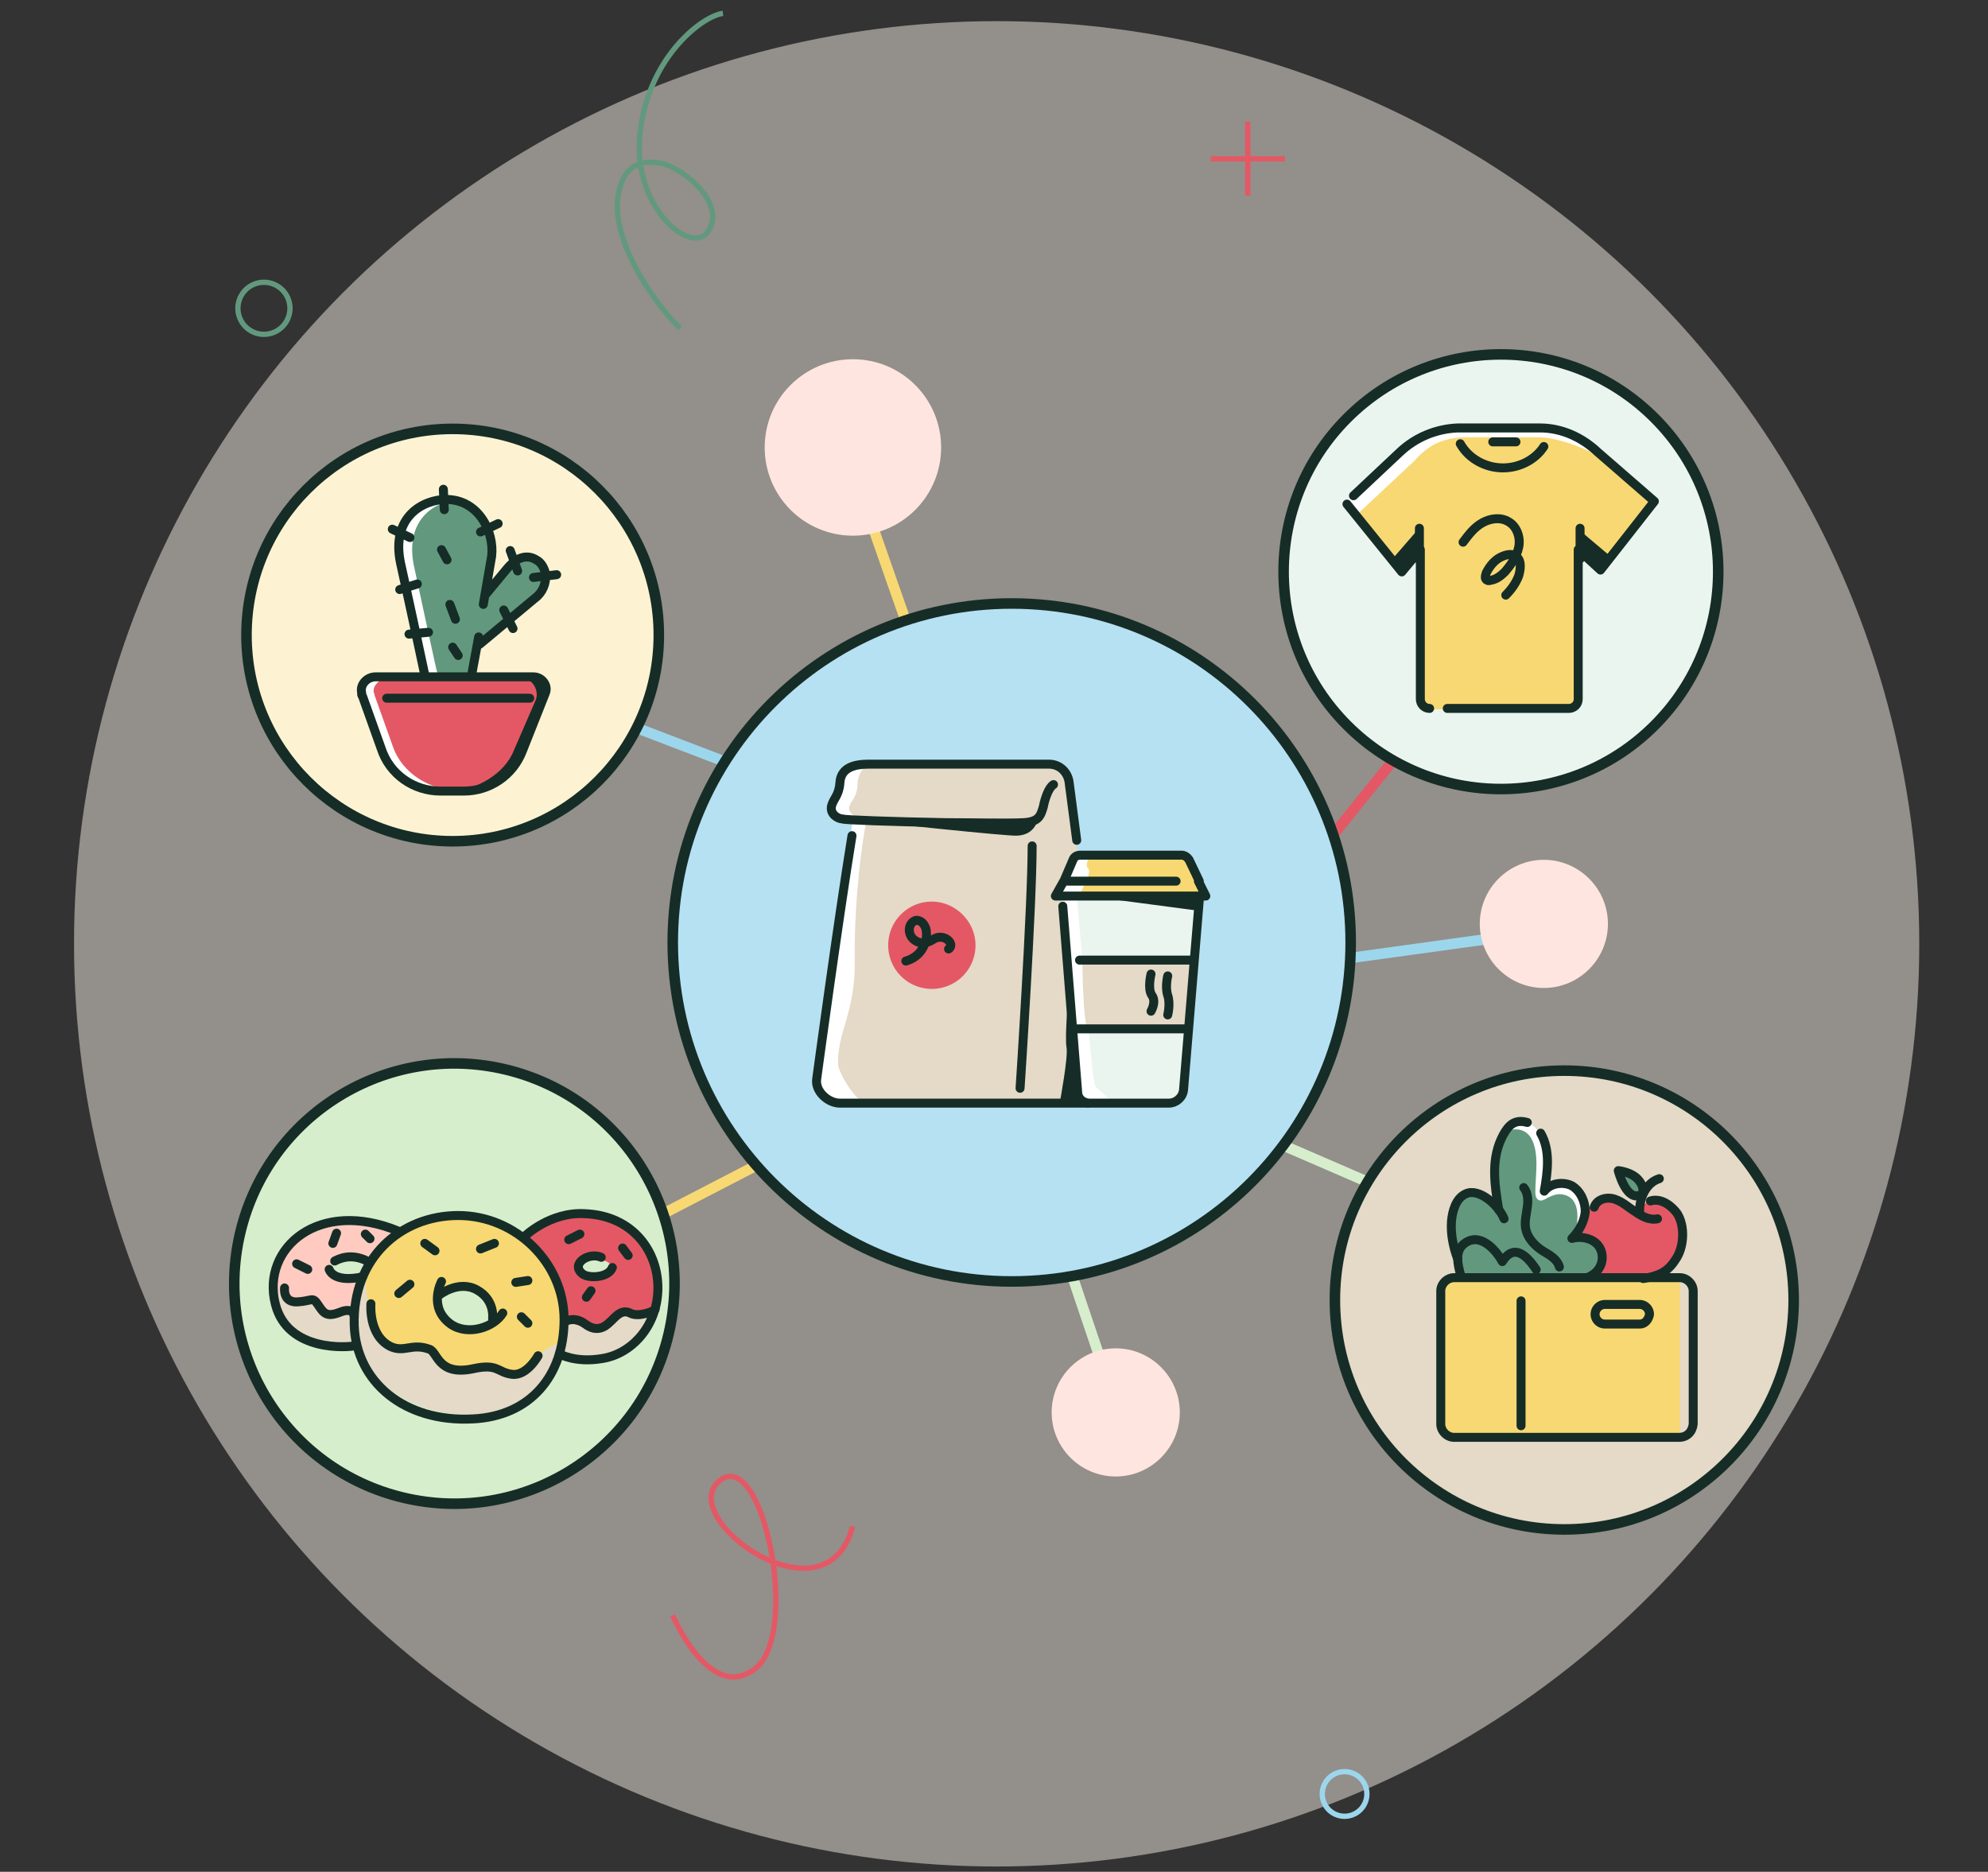 <svg width="376" height="354" fill="none" xmlns="http://www.w3.org/2000/svg"><rect width="100%" height="100%" fill="#333333" stroke="none"/><g clip-path="url(#clip0)"><circle cx="188.5" cy="178.5" r="174.5" fill="#F4EDE3" fill-opacity=".5"/><path d="M236 23v14M243 30.036h-14" stroke="#E45865" stroke-miterlimit="10"/><path d="M128.646 62.088c-4.478-4.184-13.372-16.613-11.678-25.488 1.038-5.44 4.406-6.41 7.96-5.74 4.2.793 12.616 7.62 8.962 12.951-3.133 4.56-14.224-4.49-12.868-18.287 1.429-14.648 11.829-22.518 15.711-22.99M54.84 58.412a4.92 4.92 0 10-9.838-.207 4.92 4.92 0 009.839.207z" stroke="#62997E" stroke-miterlimit="10"/><path d="M76.25 119.148l13.997.295M83.432 112.298l-.296 13.997" stroke="#F8D872" stroke-miterlimit="10"/><path d="M258.523 339.395a4.218 4.218 0 10-8.434-.178 4.218 4.218 0 008.434.178z" stroke="#9CD6EC" stroke-miterlimit="10"/><path d="M127.24 305.514s7.067 16.79 15.648 10.018c8.58-6.772 1.282-42.237-6.829-35.456-8.429 7.01 20.194 27.77 25.208 8.579" stroke="#E45865" stroke-miterlimit="10"/><path d="M97.907 129.063l50.059 19.146" stroke="#9CD6EC" stroke-width="1.996" stroke-miterlimit="10" stroke-linecap="round" stroke-linejoin="round"/><path d="M247.206 164.017l29.333-36.359" stroke="#E45865" stroke-width="1.996" stroke-miterlimit="10" stroke-linecap="round" stroke-linejoin="round"/><path d="M109.851 237.613l39.344-20.375" stroke="#F8D872" stroke-width="1.996" stroke-miterlimit="10" stroke-linecap="round" stroke-linejoin="round"/><path d="M235.965 183.865l52.167-7.202" stroke="#9CD6EC" stroke-width="1.996" stroke-miterlimit="10" stroke-linecap="round" stroke-linejoin="round"/><path d="M227.885 210.212l58.842 25.469" stroke="#D6EECC" stroke-width="1.996" stroke-miterlimit="10" stroke-linecap="round" stroke-linejoin="round"/><path d="M164.125 96.92l12.295 35.129" stroke="#F8D872" stroke-width="1.996" stroke-miterlimit="10" stroke-linecap="round" stroke-linejoin="round"/><path d="M196.269 221.98l13.524 40.048" stroke="#D6EECC" stroke-width="1.996" stroke-miterlimit="10" stroke-linecap="round" stroke-linejoin="round"/><path d="M191.351 242.355c35.407 0 64.111-28.703 64.111-64.111 0-35.407-28.704-64.111-64.111-64.111-35.408 0-64.111 28.704-64.111 64.111 0 35.408 28.703 64.111 64.111 64.111z" fill="#B6E1F3"/><path d="M191.351 242.355c35.407 0 64.111-28.703 64.111-64.111 0-35.407-28.704-64.111-64.111-64.111-35.408 0-64.111 28.704-64.111 64.111 0 35.408 28.703 64.111 64.111 64.111z" fill="#B6E1F3" stroke="#162D27" stroke-width="1.996" stroke-miterlimit="10" stroke-linecap="round" stroke-linejoin="round"/><path d="M161.315 101.311c9.215 0 16.686-7.47 16.686-16.686 0-9.216-7.471-16.687-16.686-16.687-9.216 0-16.687 7.471-16.687 16.687 0 9.215 7.471 16.686 16.687 16.686zM304.115 174.731c0 6.675-5.445 12.12-12.119 12.12-6.675 0-12.12-5.445-12.12-12.12 0-6.674 5.445-12.119 12.12-12.119 6.674 0 12.119 5.445 12.119 12.119zM223.143 267.121c0 6.675-5.446 12.12-12.12 12.12-6.675 0-12.12-5.445-12.12-12.12 0-6.674 5.445-12.119 12.12-12.119 6.674 0 12.12 5.445 12.12 12.119z" fill="#FFE5DF"/><path d="M126.453 252.319c5.283-22.375-8.572-44.796-30.946-50.079-22.375-5.283-44.796 8.572-50.08 30.946-5.282 22.375 8.573 44.796 30.947 50.079 22.375 5.283 44.796-8.572 50.079-30.946z" fill="#D6EECC"/><path d="M126.453 252.319c5.283-22.375-8.572-44.796-30.946-50.079-22.375-5.283-44.796 8.572-50.08 30.946-5.282 22.375 8.573 44.796 30.947 50.079 22.375 5.283 44.796-8.572 50.079-30.946z" stroke="#162D27" stroke-width="1.996" stroke-miterlimit="10" stroke-linecap="round" stroke-linejoin="round"/><path d="M312.937 137.188c16.051-16.051 16.051-42.074 0-58.125-16.051-16.051-42.074-16.051-58.125 0-16.051 16.05-16.051 42.074 0 58.125 16.051 16.051 42.074 16.051 58.125 0z" fill="#EBF5F0"/><path d="M312.937 137.188c16.051-16.051 16.051-42.074 0-58.125-16.051-16.051-42.074-16.051-58.125 0-16.051 16.05-16.051 42.074 0 58.125 16.051 16.051 42.074 16.051 58.125 0z" stroke="#162D27" stroke-width="1.996" stroke-miterlimit="10" stroke-linecap="round" stroke-linejoin="round"/><path d="M295.86 289.253c23.961 0 43.385-19.424 43.385-43.385s-19.424-43.385-43.385-43.385-43.385 19.424-43.385 43.385 19.424 43.385 43.385 43.385z" fill="#E5D9C7"/><path d="M295.86 289.253c23.961 0 43.385-19.424 43.385-43.385s-19.424-43.385-43.385-43.385-43.385 19.424-43.385 43.385 19.424 43.385 43.385 43.385z" stroke="#162D27" stroke-width="1.996" stroke-miterlimit="10" stroke-linecap="round" stroke-linejoin="round"/><path d="M113.138 147.48c15.228-15.228 15.228-39.917 0-55.145-15.228-15.228-39.917-15.228-55.145 0-15.227 15.228-15.227 39.917 0 55.145 15.228 15.228 39.917 15.228 55.145 0z" fill="#FDF3D2"/><path d="M85.611 159.099c21.536 0 38.994-17.458 38.994-38.994 0-21.535-17.458-38.993-38.994-38.993-21.535 0-38.993 17.458-38.993 38.993 0 21.536 17.458 38.994 38.993 38.994z" fill="#FDF3D2" stroke="#162D27" stroke-width="1.996" stroke-miterlimit="10" stroke-linecap="round" stroke-linejoin="round"/><path d="M286.375 80.936h5.27c4.04 0 7.904 1.757 10.89 4.567l10.714 9.133-10.539 12.823-4.04-3.338v28.28c0 1.053-.878 1.756-1.756 1.756h-10.89 2.81-18.618c-1.054 0-1.757-.878-1.757-1.756v-28.455l-3.513 4.215-10.714-12.998 10.539-9.66c2.986-2.81 6.85-4.391 10.89-4.567h10.714z" fill="#F8D872"/><path d="M276.89 82.693h14.052c3.689 0 10.363 2.459 12.647 4.566 0 0-4.216-6.323-11.066-6.323H275.836c-4.039 0-7.904 1.757-10.89 4.567l-10.714 9.66 2.283 2.284 11.066-10.363c2.635-2.986 5.269-4.216 9.309-4.391z" fill="#fff"/><path d="M270.391 133.981c-1.053 0-1.756-.878-1.756-1.756v-28.279l-3.513 4.215-10.363-12.822" stroke="#162D27" stroke-width="1.697" stroke-miterlimit="10" stroke-linecap="round" stroke-linejoin="round"/><path d="M255.988 93.758l8.783-8.255c2.986-2.81 6.85-4.391 10.89-4.567h15.632c4.04 0 7.904 1.757 10.89 4.567l10.715 9.31-10.188 12.997-4.215-3.864v28.279c0 1.054-.878 1.756-1.757 1.756h-10.89 2.811-14.93" stroke="#162D27" stroke-width="1.697" stroke-miterlimit="10" stroke-linecap="round" stroke-linejoin="round"/><path d="M276.188 83.922c1.58 2.81 4.742 4.567 8.079 4.567 3.162 0 6.148-1.581 7.729-4.04M268.459 99.906v5.972M298.846 99.906v5.796M276.715 102.541c1.054-1.406 2.107-2.81 3.688-3.689 1.581-.878 3.513-1.054 4.918-.176 1.581.879 2.284 2.986 1.933 4.743-.352 1.756-1.406 3.337-2.635 4.742-.703.703-1.581 1.405-2.635 1.581-.176 0-.351.176-.702 0-.527-.176-.352-.878-.176-1.405.702-1.405 1.756-2.635 3.162-3.162.878-.351 1.932-.527 2.634.176.878.703.703 2.283.352 3.513-.527 1.405-1.406 2.635-2.46 3.688M282.335 83.57h4.391" stroke="#162D27" stroke-width="1.697" stroke-miterlimit="10" stroke-linecap="round" stroke-linejoin="round"/><path d="M263.365 105.702l4.567-5.269v4.04l-3.161 3.161-1.406-1.932zM299.549 100.96l5.62 4.742-1.932 1.757-4.04-3.338.352-3.161z" fill="#162D27"/><path d="M301.832 229.533l.527-.527-.527.527zM304.642 227.777c.176 0 .352-.176.527-.176-.175 0-.351.176-.527.176zM302.535 229.006l.527-.527-.527.527z" fill="#fff"/><path d="M301.656 229.709c.176-.176.176-.176 0 0 .176-.176.176-.176 0 0z" fill="#E45865"/><path d="M203.821 161.031l-1.405-12.822c-.176-2.108-1.756-3.689-3.864-3.689h-34.076c-2.81 0-5.269.703-5.445 3.513-.175 2.459-1.229 2.986-1.58 4.391-.352 1.581 1.229 2.459 2.107 2.459 0 0 .703.176 1.932.176-2.634 17.389-6.85 49.005-6.85 49.005-.351 2.284 2.108 4.567 4.391 4.567h46.898l-2.108-47.6z" fill="#E5D9C7"/><path d="M158.505 201.254c-.176-6.148 3.337-9.836 3.161-19.673-.175-13.876 2.108-26.522 2.284-26.522-.879 0-3.689-.878-3.338-2.459.352-1.23 1.581-1.932 1.581-4.391.176-2.811 2.108-3.689 2.108-3.689-2.81 0-5.269.703-5.445 3.513-.176 2.459-1.23 2.986-1.581 4.391-.351 1.581 1.23 2.459 2.108 2.459 0 0 .702.176 1.932.176-2.635 17.389-6.85 49.005-6.85 49.005-.352 2.284 2.107 4.567 4.391 4.567h4.742c-1.756-.527-4.918-5.445-5.093-7.377z" fill="#fff"/><path d="M203.646 158.923l-1.405-10.714c-.176-2.108-1.757-3.689-3.865-3.689h-34.075c-2.81 0-5.269.703-5.445 3.513-.176 2.459-1.23 2.986-1.581 4.391-.351 1.581 1.23 2.459 2.108 2.459-.176.176 9.485.527 19.497.703 5.62 0 11.241.175 14.754 0 2.81-.176 3.162-1.23 3.688-2.986.352-1.757 1.054-3.689 1.933-4.216M195.215 159.977c0 11.417-2.284 45.844-2.284 45.844" stroke="#162D27" stroke-width="1.697" stroke-miterlimit="10" stroke-linecap="round" stroke-linejoin="round"/><path d="M184.5 178.771a8.245 8.245 0 01-8.255 8.255 8.245 8.245 0 01-8.255-8.255 8.245 8.245 0 018.255-8.255c4.391 0 8.255 3.688 8.255 8.255z" fill="#E45865"/><path d="M161.139 158.045c-2.634 16.159-6.674 46.019-6.674 46.019-.352 2.284 2.107 4.567 4.391 4.567h46.897" stroke="#162D27" stroke-width="1.697" stroke-miterlimit="10" stroke-linecap="round" stroke-linejoin="round"/><path d="M226.831 170.164l-2.986 36.008c-.176 1.405-1.405 2.459-2.81 2.459h-14.93c-1.23 0-2.284-.878-2.284-2.108l-2.986-36.359" fill="#EBF5F0"/><path d="M202.241 182.108l.878 11.944 21.429.176.702-12.295-23.009.175z" fill="#E5D9C7"/><path d="M203.646 169.813s1.054 11.066 1.054 11.768c0 .703.175 11.417.878 12.471.702 1.23.878 10.89 1.756 11.593.879.703 2.635 2.459 2.811 2.459.175 0-4.216.878-5.27-.351-1.054-1.23-3.337-37.764-3.337-37.764l2.108-.176z" fill="#fff"/><path d="M228.061 169.462l-1.405-2.811-2.284-4.918-21.253-.175-2.108 5.445-1.405 2.459h28.455z" fill="#F8D872"/><path d="M206.281 161.733s-1.23 1.757-.527 2.459c.702.527-.352 2.459-.352 2.459l-1.054 2.284-4.039.175 1.229-2.634 1.757-5.094 2.986.351z" fill="#fff"/><path d="M226.831 170.164l-2.986 36.008c-.175 1.405-1.405 2.459-2.81 2.459h-14.93c-1.23 0-2.284-.878-2.284-2.108l-2.81-35.129M222.44 166.651h-21.253l-1.581 2.811h28.455l-1.405-2.811M201.362 166.3l1.581-3.688c.176-.527.703-.879 1.405-.879h19.146c.527 0 1.054.352 1.405.879l1.932 4.039M204.173 181.581h21.077M224.372 194.579H203.47" stroke="#162D27" stroke-width="1.697" stroke-miterlimit="10" stroke-linecap="round" stroke-linejoin="round"/><path d="M220.859 184.567s-.527 2.108 0 3.689 0 3.689 0 3.689M217.698 184.216s-.703 2.81.175 4.04c.878 1.229-.175 2.986-.175 2.986" stroke="#162D27" stroke-width="1.697" stroke-miterlimit="10" stroke-linecap="round" stroke-linejoin="round"/><path d="M164.828 155.41s26.171 2.811 27.576 2.635c3.513-.176 3.865-3.162 3.865-3.162l-31.441.527zM206.983 169.637l18.618 2.459c.879.176 1.581-.526 1.406-1.405v-1.054h-20.024z" fill="#162D27"/><path d="M171.327 181.757c1.229-.351 2.283-1.054 2.986-2.108.702-1.054 1.054-2.283.878-3.513 0-.527-.351-1.229-.703-1.58-.351-.352-1.054-.703-1.581-.352-.702.352-1.053 1.23-.878 2.108.176.878.703 1.405 1.405 1.756a2.602 2.602 0 002.284 0c.527-.175.878-.526 1.405-.702 1.054-.351 2.283.176 2.635 1.054.175.351 0 .878-.352 1.054" stroke="#162D27" stroke-width="1.697" stroke-miterlimit="10" stroke-linecap="round" stroke-linejoin="round"/><path d="M202.065 188.08s-.703 8.08-.351 10.012c.351 1.757-1.23 10.188-1.23 10.188l3.513.175-1.932-20.375z" fill="#162D27"/><path d="M317.039 229.493c-.338-.506-1.013-1.181-1.856-1.687-1.856-1.181-3.881-1.012-4.893.844 0 .168-.337.843-.337.843-1.181-.843-3.206-2.362-5.568-2.699-1.855-.337-3.88 1.518-5.061 3.205-.169.844-2.531 3.881-2.531 4.049l1.519-.168c1.518 0 3.037.675 3.711 1.855 1.013 1.688-.506 5.905-2.361 5.905h10.797c2.699-.337 4.386-1.181 6.073-3.543 1.856-2.193 2.025-6.242.507-8.604z" fill="#E45865"/><path d="M302.361 235.904c-.675-1.349-2.194-1.856-3.712-1.856-.506 0-1.012 0-1.518.169.506-.506 2.53-2.868 2.53-5.061.169-1.856-.843-3.88-2.53-4.893-1.688-1.012-4.049-.675-5.23 1.013.674-3.712 1.181-7.761-.675-10.967-.844-1.518-2.7-2.868-4.555-2.361-1.013.337-1.856 1.349-2.362 2.361-2.362 4.556-1.519 9.954-.675 14.847-1.181-2.531-4.218-4.555-6.58-3.206-1.856 1.013-2.53 3.206-2.699 5.23-.169 2.362 1.012 8.098 1.856 10.292l23.788-.169c2.193 0 3.374-3.712 2.362-5.399z" fill="#62997E"/><path d="M289.539 215.153c1.687 2.868.843 7.086.843 10.291 0 1.687 1.013 1.856 1.856 1.35 1.181-.675 2.362-1.181 3.543-.844 2.362.507 2.699 3.037 2.531 4.893 0 1.012-.506 2.024-1.013 3.037 1.35-1.35 2.194-3.037 2.362-4.724.169-1.856-.843-3.88-2.53-4.893-1.687-1.012-4.049-.675-5.23 1.013.675-3.712 1.181-7.761-.675-10.967-.844-1.518-2.699-2.868-4.555-2.361-1.012.337-1.856 1.349-2.362 2.361.337-.168.506-.337.843-.506 1.856-.506 3.375-.168 4.387 1.35z" fill="#fff"/><path d="M297.299 234.048s0-.168.169-.168c-.169.168-.337.168-.169.168-.168 0-.168 0 0 0zM306.072 221.733c-.337 0 1.012 5.23 3.712 4.555 2.53-.506-1.181-4.893-3.712-4.555z" fill="#62997E"/><path d="M306.072 221.395s1.35 5.399 3.881 4.724c1.349-.337.843-2.362-.675-3.543-1.35-1.012-3.206-1.181-3.206-1.181zM291.394 214.31c1.856 3.205 1.35 7.254.675 10.966 1.181-1.519 3.543-1.856 5.23-1.013 1.687 1.013 2.531 3.037 2.531 4.893-.169 1.856-1.181 3.711-2.531 5.061 1.856-.506 4.218 0 5.23 1.687 1.012 1.687.675 4.555-2.362 5.736M283.465 228.818c-.843-5.061-1.518-9.785.844-14.171 1.012-1.856 2.193-3.037 4.555-2.362" stroke="#162D27" stroke-width="1.697" stroke-miterlimit="10" stroke-linecap="round" stroke-linejoin="round"/><path d="M275.704 238.097c-.843-2.193-1.349-4.723-1.18-7.085.168-2.025.843-4.387 2.699-5.23 2.53-1.181 6.242 2.193 7.254 4.723M301.517 228.312c.506-1.518 2.362-2.024 3.88-1.518 1.519.506 2.531 1.518 3.881 2.362 1.181.843 2.699 1.687 4.217 1.349M310.121 229.493c-.168-2.53 1.012-5.736 3.712-6.579" stroke="#162D27" stroke-width="1.697" stroke-miterlimit="10" stroke-linecap="round" stroke-linejoin="round"/><path d="M273.174 241.64h44.539v30.199l-45.045-.506.506-29.693z" fill="#F8D872"/><path d="M312.146 227.131c2.193-.674 4.217 1.181 5.061 2.362 1.518 2.362 1.35 6.411-.337 8.773-1.519 2.362-3.206 3.037-6.074 3.543" stroke="#162D27" stroke-width="1.697" stroke-miterlimit="10" stroke-linecap="round" stroke-linejoin="round"/><path d="M317.544 271.839H275.03c-1.35 0-2.531-1.181-2.531-2.53v-25.138c0-1.35 1.181-2.531 2.531-2.531h42.683c1.35 0 2.531 1.181 2.531 2.531v25.138c-.169 1.518-1.181 2.53-2.7 2.53zM287.683 246.027v23.619M288.189 224.601c.844 1.012.844 2.53.675 3.711-.169 1.35-.506 2.531-.338 3.881.338 2.024 1.856 3.542 3.543 4.555 1.181.675 2.531 1.518 2.868 2.868M276.211 240.965c-.506-1.855-1.013-4.217.506-5.567 3.037-2.699 6.242 1.012 7.423 3.205.506-.674 2.531-4.386 6.411 1.519" stroke="#162D27" stroke-width="1.697" stroke-miterlimit="10" stroke-linecap="round" stroke-linejoin="round"/><path d="M310.121 250.413h-6.58a1.871 1.871 0 01-1.855-1.856c0-1.012.843-1.855 1.855-1.855h6.58c1.012 0 1.856.843 1.856 1.855-.169 1.013-.844 1.856-1.856 1.856z" stroke="#162D27" stroke-width="1.697" stroke-miterlimit="10" stroke-linecap="round" stroke-linejoin="round"/><path d="M68.573 131.698l3.514 9.836c1.58 4.918 6.147 8.08 11.24 8.08h4.392c4.918 0 9.31-2.986 11.066-7.553l4.391-11.066c.527-1.405-.703-2.986-2.284-2.986h-29.86c-1.58 0-2.985 1.406-2.634 2.986 0 .352 0 .527.175.703z" fill="#E45865"/><path d="M74.37 141.358l-3.513-9.836c0-.175-.176-.527-.176-.702-.175-1.23 1.23-2.284 2.284-2.811h-1.932c-1.581 0-2.986 1.406-2.635 2.986 0 .176.175.527.175.703l3.514 9.836c1.58 4.918 6.147 8.08 11.24 8.08h4.392c.703 0-1.405-.176-1.405-.176-4.918 0-10.188-3.161-11.944-8.08z" fill="#fff"/><path d="M101.244 128.009h-2.986c.527 0 1.054.176 1.58.527 1.406.703 2.108 2.635 1.406 4.04l-4.04 9.309c-1.756 4.567-7.377 7.729-12.295 7.729h2.81c4.918 0 9.31-2.986 11.066-7.553l4.391-11.066c.703-1.405-.351-2.986-1.932-2.986z" fill="#162D27"/><path d="M95.974 107.459l-2.986 4.215-1.23 1.054 1.23-7.553c.527-4.567-2.283-10.714-8.606-10.714-4.216 0-10.363 3.161-8.607 12.119 1.932 9.485 4.567 21.078 4.567 21.078l8.958.176 1.23-6.148c2.634-2.108 11.065-9.134 11.768-10.89 1.932-4.04-2.108-7.729-6.324-3.337z" fill="#62997E"/><path d="M86.138 94.636c-.527-.175-1.054-.175-1.756-.175-4.216 0-10.363 3.161-8.607 12.119 1.932 9.485 4.567 21.078 4.567 21.078H82.8c-.351-1.23-2.635-11.944-4.567-20.902-1.58-8.431 3.864-11.768 7.904-12.12z" fill="#fff"/><path d="M90.53 120.457l-1.23 6.674M80.342 127.658s-2.46-11.593-4.567-21.078c-1.932-8.958 4.391-12.12 8.607-12.12 6.147 0 9.133 6.148 8.606 10.715l-1.58 9.134M68.573 131.698l3.514 9.836c1.58 4.918 6.147 8.08 11.24 8.08h4.392c4.918 0 9.31-2.986 11.066-7.553l4.391-11.066c.527-1.405-.703-2.986-2.284-2.986h-29.86c-1.58 0-2.985 1.406-2.634 2.986 0 .352 0 .527.175.703zM74.194 100.081l3.338 1.581M83.855 92.529l.175 3.864M90.88 100.608l3.338-1.58M83.504 103.946l1.053 1.932M75.6 111.499l3.337-1.054M85.084 114.309l1.054 2.81M77.356 119.93l3.689-.352M85.611 122.389l1.054 1.58M73.14 132.049h27.05M91.759 112.552l4.215-5.093c2.108-2.459 4.04-2.459 5.445-1.581 1.054.527 1.581 1.756 1.757 2.635.176 1.756-.527 3.512-1.932 4.566l-10.539 8.783M96.501 104.121l1.405 3.865M95.272 115.363l1.756 3.513M100.892 109.215l4.392-.527" stroke="#162D27" stroke-width="1.697" stroke-miterlimit="10" stroke-linecap="round" stroke-linejoin="round"/><path d="M107.04 250.435l-.878 5.269s6.85 2.108 11.593-.702c4.742-2.811 4.918-5.797 4.918-5.797s-3.162-.878-4.567-.878c-1.23 0-3.162 3.337-4.567 3.337-1.581 0-3.864-1.756-4.742-1.756-.703.176-1.757.527-1.757.527z" fill="#E5D9C7"/><path d="M120.916 234.627c-4.391-4.391-5.796-4.567-11.241-5.094-5.27-.527-10.715 4.742-10.715 4.742 2.635 1.757 5.445 5.621 6.675 9.485 1.054 3.162 1.054 6.148 1.054 6.148s2.459.527 4.918 1.581c2.459 1.054 4.215-2.284 5.269-2.986 1.054-.703 4.04 1.054 6.148-.176 2.459-1.229 2.283-9.309-2.108-13.7zm-8.255 6.674c-1.757 0-2.986-.702-2.986-1.58 0-.879 1.405-1.581 2.986-1.581 1.581 0 2.986.702 2.986 1.581 0 .878-1.405 1.58-2.986 1.58z" fill="#E45865"/><path d="M87.016 229.357c-10.538 0-20.199 9.31-20.199 19.848 0 10.539 9.485 17.741 20.2 18.268 16.159 1.054 19.145-8.607 19.145-19.146 0-10.363-8.607-18.97-19.146-18.97zm1.406 21.956c-2.986 0-5.797-2.635-5.797-4.742 0-2.108 2.635-3.162 5.62-3.162 2.987 0 5.27 3.162 5.27 5.269 0 2.108-2.283 2.635-5.093 2.635z" fill="#E5D9C7"/><path d="M102.473 238.315c-6.674-9.66-20.375-11.065-27.576-4.742-2.108 1.756-5.972 4.918-5.797 7.904.176 2.986.703 11.417 4.216 12.998 3.513 1.581 5.62-1.23 7.728.175 2.108 1.581 1.933 4.392 5.621 4.392 3.689 0 6.675-1.23 9.134.175 2.459 1.405 5.445-2.634 7.026-3.688 1.58-1.23 3.161-1.581 3.161-1.581s1.757-8.256-3.513-15.633zm-14.051 12.998c-2.986 0-5.621-2.81-5.621-4.918s2.635-2.635 5.62-2.635c2.987 0 5.27 1.757 5.27 3.689 0 2.108-2.459 3.864-5.27 3.864z" fill="#F8D872"/><path d="M67.344 248.327c-.878-.702-2.81.176-5.27.351-2.283.176-1.053-1.58-2.458-2.986-1.23-1.405-1.581.703-4.743.352-3.161-.352-2.81-4.216-2.634-5.972-.527 1.229-.879 2.459-.879 3.688 0 5.621 5.621 10.363 12.647 10.363s3.337-5.796 3.337-5.796z" fill="#E5D9C7"/><path d="M61.196 231.289c-7.728 1.933-8.43 6.148-8.782 8.958-.351 1.757-.527 5.445 2.635 5.797 3.161.351 3.513-1.23 4.742.175 1.23 1.406.703 2.811 2.986 2.459 2.284-.175 3.689-1.053 4.567-.351 0 0 1.405-6.148 1.23-6.148-.176 0-5.972.352-6.5-2.107-.175-1.054 3.865-2.108 5.094-2.108 1.23 0 2.46.351 2.46.351l2.459-2.459 2.986-2.986c.175 0-5.972-3.688-13.877-1.581z" fill="#FFCBC1"/><path d="M106.689 249.557c0 10.714-6.499 18.267-17.213 18.794-12.998.702-22.132-7.026-22.483-17.74-.352-12.647 8.782-20.727 19.672-20.727s20.024 8.958 20.024 19.673z" stroke="#162D27" stroke-width="1.697" stroke-miterlimit="10" stroke-linecap="round" stroke-linejoin="round"/><path d="M83.504 242.355s-2.635 4.918 1.756 8.08c3.337 2.283 8.255.527 9.836-2.108M70.154 246.571s-.527 5.972 3.689 8.079c2.635 1.23 4.04-.702 7.377.527 1.58.527 1.58 5.094 8.255 3.689 4.743-1.054 4.567.703 7.378 1.054 2.81.351 4.918-3.513 4.918-3.513" stroke="#162D27" stroke-width="1.697" stroke-miterlimit="10" stroke-linecap="round" stroke-linejoin="round"/><path d="M82.977 244.99s3.688-2.986 7.201-1.054c3.513 1.932 2.986 5.445 2.986 5.445M75.424 232.87c-15.106-6.323-25.996 3.162-23.361 13.701 2.283 9.309 14.052 8.255 15.281 7.904M62.25 240.072s.703 2.634 6.324 1.405M63.304 238.491c.703-.351 2.986-1.581 6.148 0" stroke="#162D27" stroke-width="1.697" stroke-miterlimit="10" stroke-linecap="round" stroke-linejoin="round"/><path d="M53.82 243.585s-.352 2.81 2.458 2.634c2.81-.175 2.81-1.054 3.865.527 1.053 1.581 1.58 2.459 4.215 1.405 2.635-1.053 2.635.879 2.635.879M99.312 233.749s4.742-4.567 11.241-4.216c9.309.351 14.052 7.377 13.876 14.403-.175 6.85-4.918 12.12-10.539 12.998-5.093.878-8.079-.878-8.079-.878" stroke="#162D27" stroke-width="1.697" stroke-miterlimit="10" stroke-linecap="round" stroke-linejoin="round"/><path d="M113.715 237.788c-2.284-1.053-5.972 1.23-3.513 3.162 1.229.878 4.918.703 5.62-1.229M123.902 247.625c-.175.351-3.161 1.58-4.742.702-1.757-.878-2.986 1.054-3.864 1.757-.879.878-2.46 1.932-4.567.351-2.108-1.581-3.689-.527-3.864-.527M75.424 244.639l2.108-1.757M80.342 235.154l1.932 1.405M90.88 236.208l2.635-1.054M97.555 242.531l2.284-.351M98.61 249.03l1.229 1.229M56.103 239.018l2.108 1.054M63.656 233.222l-.703 1.932M69.1 233.397l.879.878M107.567 234.451l2.108-1.054M117.755 236.032l1.054 1.405M111.783 244.112l-.879 1.229" stroke="#162D27" stroke-width="1.697" stroke-miterlimit="10" stroke-linecap="round" stroke-linejoin="round"/></g><defs><clipPath id="clip0"><path fill="#fff" d="M0 0h376v354H0z"/></clipPath></defs></svg>